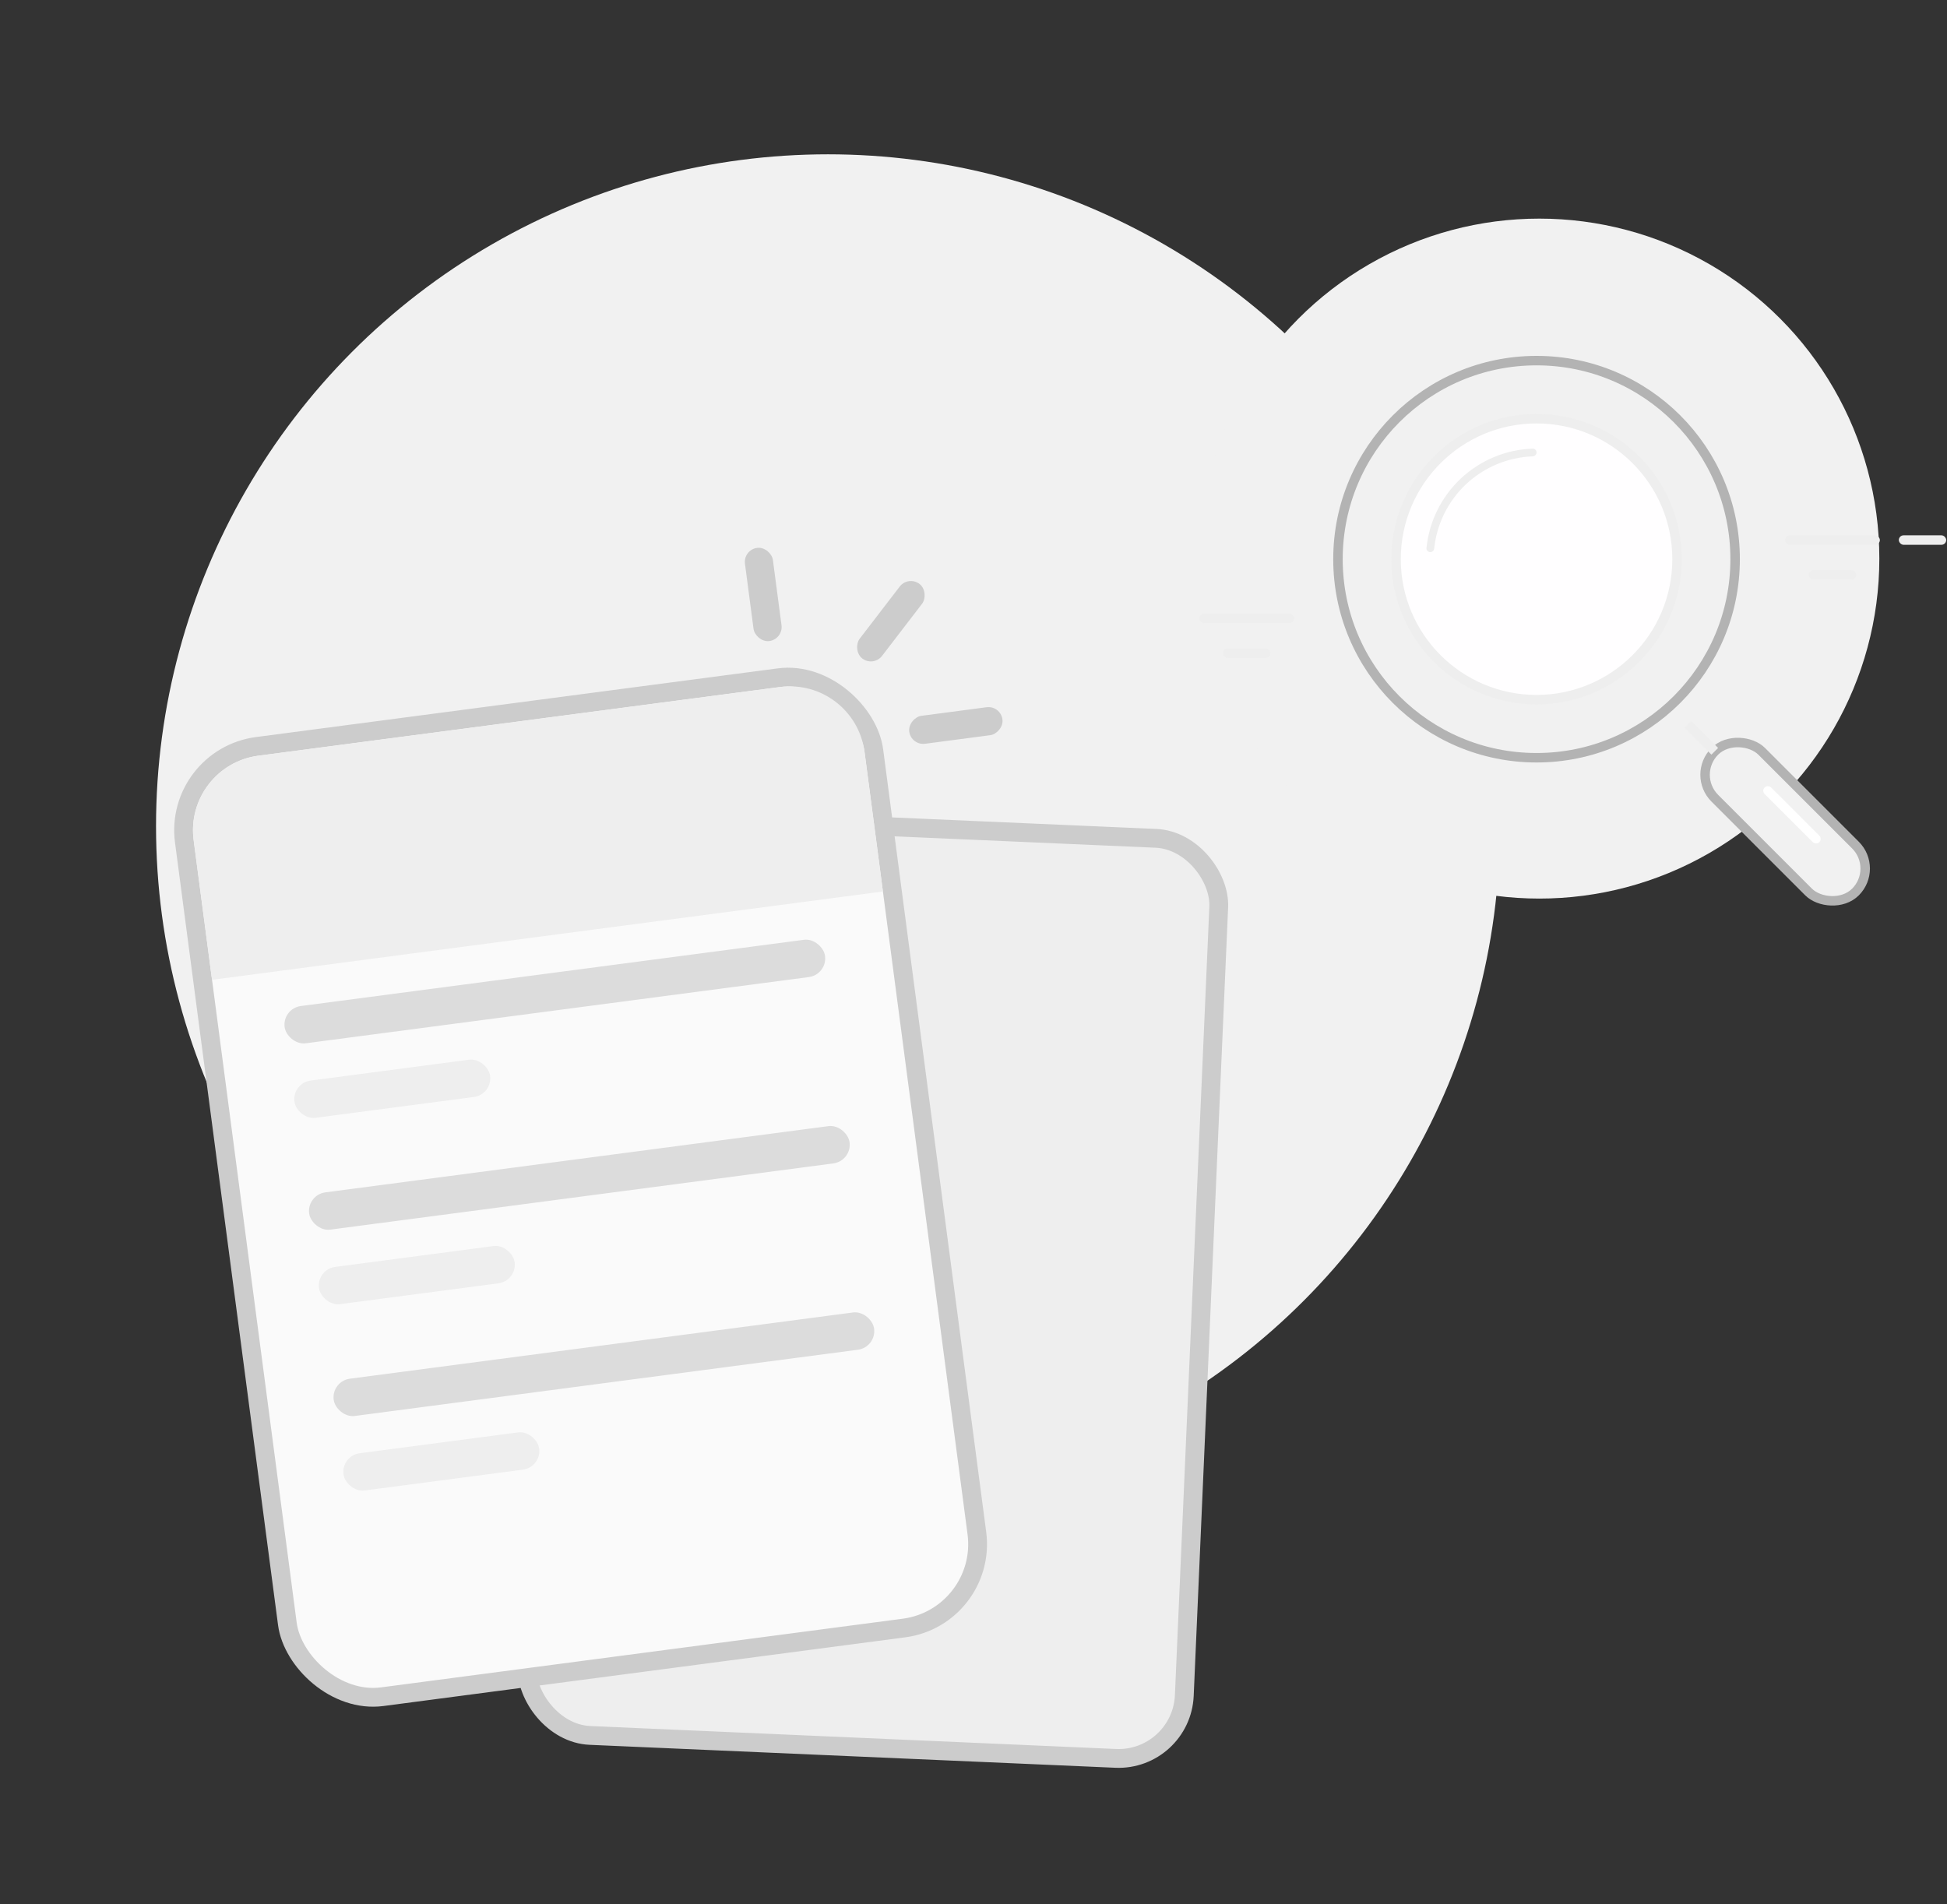 <svg width="411" height="402" viewBox="0 0 411 402" fill="none" xmlns="http://www.w3.org/2000/svg">
<rect x="0" y="0" width="411" height="402" fill="#333333" stroke="none"/>
<circle cx="174.783" cy="174.423" r="141.846" fill="#F1F1F1"/>
<rect x="119.136" y="171.531" width="138.87" height="194.418" rx="13.887" transform="rotate(2.5 119.136 171.531)" fill="#EEEEEE" stroke="#CCCCCC" stroke-width="3.968"/>
<rect x="36.579" y="159.902" width="146.806" height="202.354" rx="17.855" transform="rotate(-7.5 36.579 159.902)" fill="#FAFAFA" stroke="#CCCCCC" stroke-width="3.968"/>
<path d="M40.876 177.345C39.732 168.654 45.849 160.682 54.54 159.538L164.685 145.037C173.376 143.893 181.348 150.01 182.492 158.701L186.376 188.204L44.76 206.848L40.876 177.345Z" fill="#EEEEEE"/>
<rect x="211.219" y="148.916" width="5.952" height="19.839" rx="2.976" transform="rotate(82.5 211.219 148.916)" fill="#CCCCCC"/>
<rect x="156.868" y="116.052" width="5.952" height="19.839" rx="2.976" transform="rotate(-7.5 156.868 116.052)" fill="#CCCCCC"/>
<rect x="191.739" y="121.466" width="5.952" height="19.839" rx="2.976" transform="rotate(37.5 191.739 121.466)" fill="#CCCCCC"/>
<rect x="59.565" y="212.903" width="115.064" height="7.935" rx="3.968" transform="rotate(-7.5 59.565 212.903)" fill="#DCDCDC"/>
<rect x="64.743" y="252.241" width="115.064" height="7.935" rx="3.968" transform="rotate(-7.5 64.743 252.241)" fill="#DCDCDC"/>
<rect x="69.922" y="291.579" width="115.064" height="7.935" rx="3.968" transform="rotate(-7.5 69.922 291.579)" fill="#DCDCDC"/>
<rect x="61.636" y="228.638" width="41.661" height="7.935" rx="3.968" transform="rotate(-7.5 61.636 228.638)" fill="#EEEEEE"/>
<rect x="66.815" y="267.976" width="41.661" height="7.935" rx="3.968" transform="rotate(-7.5 66.815 267.976)" fill="#EEEEEE"/>
<rect x="71.994" y="307.314" width="41.661" height="7.935" rx="3.968" transform="rotate(-7.5 71.994 307.314)" fill="#EEEEEE"/>
<circle cx="324.943" cy="117.927" r="71.775" fill="#F1F1F1"/>
<circle cx="324.356" cy="118.05" r="41.919" fill="#F1F1F1" stroke="#B3B3B3" stroke-width="2"/>
<circle cx="324.356" cy="118.05" r="29.657" fill="#FFFEFF" stroke="#EEEEEE" stroke-width="2"/>
<path d="M324.356 95.511C324.356 95.061 323.991 94.695 323.541 94.71C317.908 94.907 312.526 97.135 308.398 100.999C304.269 104.863 301.69 110.086 301.122 115.694C301.076 116.142 301.418 116.53 301.867 116.56C302.316 116.59 302.703 116.249 302.749 115.802C303.29 110.607 305.686 105.771 309.512 102.189C313.338 98.608 318.322 96.537 323.541 96.342C323.991 96.325 324.356 95.961 324.356 95.511Z" fill="#EEEEEE"/>
<rect x="357.033" y="163.563" width="14" height="42" rx="7" transform="rotate(-45 357.033 163.563)" fill="#F1F1F1" stroke="#B3B3B3" stroke-width="2"/>
<rect x="371.809" y="166.934" width="1.948" height="16.336" rx="0.974" transform="rotate(-45 371.809 166.934)" fill="white"/>
<rect x="355.611" y="153.656" width="2" height="8" transform="rotate(-45 355.611 153.656)" fill="#EEEEEE"/>
<rect x="376.831" y="113.013" width="20" height="2" rx="1" fill="#EEEEEE"/>
<rect x="253.169" y="129.558" width="20" height="2" rx="1" fill="#EEEEEE"/>
<rect x="400.831" y="113.013" width="10" height="2" rx="1" fill="#EEEEEE"/>
<rect x="381.831" y="120.352" width="10" height="2" rx="1" fill="#EEEEEE"/>
<rect x="258.169" y="136.896" width="10" height="2" rx="1" fill="#EEEEEE"/>
</svg>
